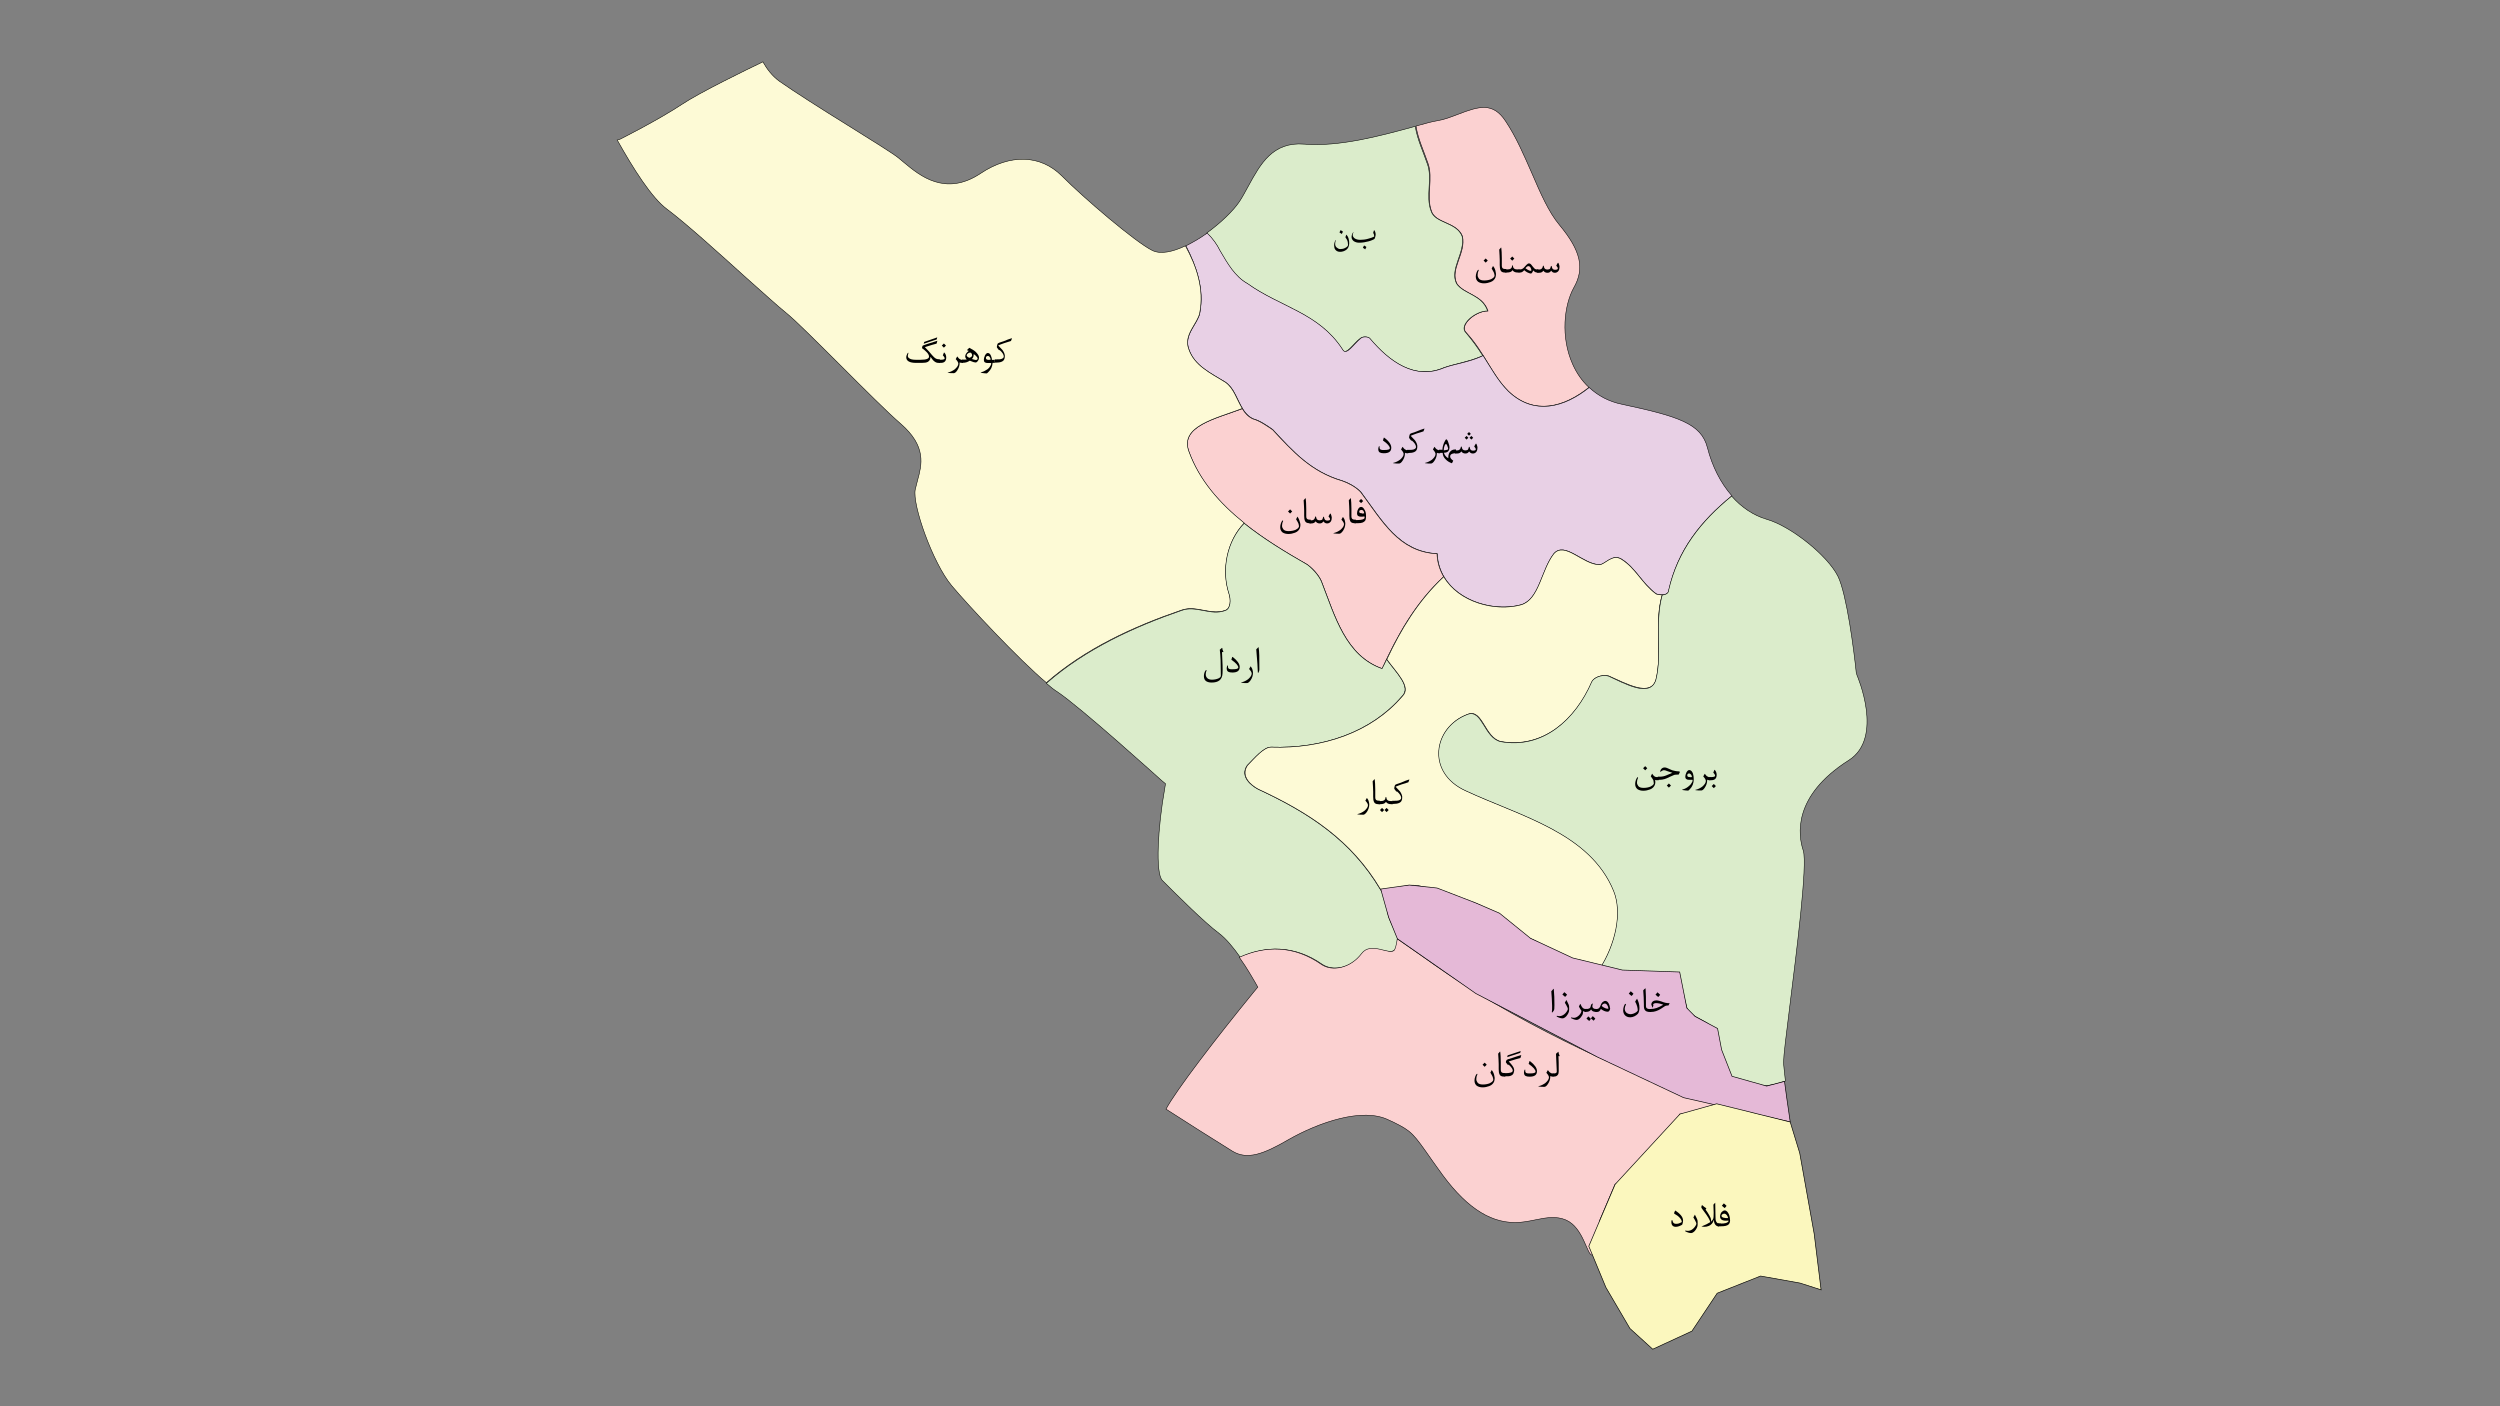 <!--?xml version="1.0" encoding="utf-8"?-->
<!-- Generator: Adobe Illustrator 27.4.1, SVG Export Plug-In . SVG Version: 6.00 Build 0)  -->
<svg version="1.1" id="Layer_1" xmlns="http://www.w3.org/2000/svg" xmlns:xlink="http://www.w3.org/1999/xlink" x="0px" y="0px" viewBox="0 0 1920 1080" style="enable-background:new 0 0 1920 1080;" xml:space="preserve" width="100%" height="100%">
<rect x="0" y="0" width="1920" height="1080" fill="#808080" stroke="none"/>
<style type="text/css">
	.st0{fill:#FBD1D1;stroke:#020202;stroke-width:0.408;stroke-miterlimit:20.416;}
	.st1{fill:#DBECCB;stroke:#020202;stroke-width:0.408;stroke-miterlimit:20.416;}
	.st2{fill:#E8D0E5;stroke:#020202;stroke-width:0.408;stroke-miterlimit:20.416;}
	.st3{fill:#FDFAD6;stroke:#020202;stroke-width:0.408;stroke-miterlimit:20.416;}
	.st4{enable-background:new    ;}
	.st5{fill:#E5B9D7;stroke:#000000;stroke-width:0.5;stroke-miterlimit:10;}
	.st6{fill:#FBF7BE;stroke:#000000;stroke-width:0.5;stroke-miterlimit:10;}
</style>
<path id="_x32_37" class="st0 area" d="M1099.3,161.9c2.9,9.8,19.6,8.4,23.9,19.6c2.9,12.7-9.8,25.1-4.3,36.3c5.7,8.4,19.6,8.4,23.9,21
	c-9.8,0-22.5,11.2-16.7,16.7c14.1,15.3,19.6,32.3,32.3,44.9c19.8,19,43.1,12.2,61.9-2.9c-5.1-4.7-9.4-10.8-12.5-17.8
	c-9.4-21-6.5-45.3,0.8-58.6c8.6-14.9,5.5-28.6-11-48.4c-8.2-9.8-14.5-24.3-21-39.4c-6.1-13.9-12.2-28.2-20.4-40.4
	c-9.6-14.5-20.2-11.4-36.5-5.1c-5.3,2-10.6,4.1-15.7,4.9c-3.9,0.6-9.8,2.2-16.5,4.1c1.6,10.2,6.1,19.4,9.2,28.6
	C1100.8,136.8,1095.3,150.7,1099.3,161.9z" title=""></path>
<path id="_x36_37" class="st1 area" d="M936.8,192.7c5.5,9.8,11.2,19.6,21,25.1c25.3,18.2,54.7,22.5,72.9,50.4c2.9,5.7,8.4-4.3,14.1-8.4
	c1.4-1.4,5.7-1.4,6.9,0c15.3,18.2,35.1,32.3,57.4,22.5c8.4-2.9,18.2-4.3,28-8.4c0.6-0.2,1-0.4,1.6-0.8c-3.7-5.9-7.8-11.6-12.9-17.6
	c-5.7-5.5,6.9-16.7,16.7-16.7c-4.3-12.7-18.2-12.7-23.9-21c-5.5-11.2,6.9-23.9,4.3-36.3c-4.3-11.2-21-9.8-23.9-19.6
	c-4.3-11.2,1.4-25.3-2.9-36.3c-3.1-9.2-7.6-18.4-9.2-28.6c-1.2,0.4-2.2,0.6-3.5,1c-23.3,6.3-54.9,14.9-81.7,12.7
	c-24.3-2-33.7,15.3-42.9,32.1c-2.4,4.3-4.5,8.4-6.9,12c-4.9,7.3-14.5,16.5-25.3,24.3C931.1,183.1,934.6,188,936.8,192.7z" title=""></path>
<path id="_x33_58" class="st2 area" d="M921.5,240.3c-1.4,8.4-12.7,16.7-8.4,28c4.3,12.7,16.7,18.2,28.2,25.3c9.8,6.9,9.8,22.5,21,28
	c5.5,1.4,11.2,5.5,15.3,8.4c15.3,16.7,29.4,32.3,53.3,39.2c4.3,1.4,9.8,4.3,14.1,8.4c16.7,22.5,29.4,46.1,58.8,47.6
	c1.4,32.3,39.2,46.1,64.5,39.2c14.1-4.3,15.3-26.5,25.1-39.2c8.4-9.8,22.5,8.4,35.1,8.4c4.3,0,9.8-8.4,16.7-4.3
	c11.2,6.9,15.3,18.2,26.7,26.7c2.9,1.4,9.8,1.4,9.8-2.9c6.7-30.6,24.7-53.1,48.4-72.3c-8.6-9.8-15.1-22.5-18.8-37
	c-4.7-18.6-22.7-24.1-65.5-33.3c-10-2-18.4-6.5-25.3-12.9c-19,15.3-42.3,21.8-62.1,2.9c-8-8-13.1-17.6-19.4-27.4
	c-0.6,0.2-1.2,0.6-1.6,0.8c-9.8,4.3-19.6,5.5-28,8.4c-22.5,9.8-42.1-4.3-57.4-22.5c-1.4-1.4-5.7-1.4-6.9,0
	c-5.5,4.3-11.2,14.1-14.1,8.4c-18.2-28-47.6-32.3-72.9-50.4c-9.8-5.5-15.3-15.5-21-25.1c-2.4-4.9-5.7-9.6-10-13.7
	c-5.3,3.9-11,7.1-16.3,9.8C918.9,204.6,925,221.9,921.5,240.3z" title=""></path>
<path id="_x33_62" class="st0 area" d="M913.1,346.9c14.1,39.2,51.9,64.5,91.1,86.8c5.7,4.3,9.8,9.8,11.2,14.1
	c9.8,25.3,18.2,55.9,46.1,65.7c11.6-25.5,25.3-50.2,47.2-70.6c-2.9-5.1-4.9-11-5.1-17.6c-29.4-1.4-42.1-25.3-58.8-47.6
	c-4.3-4.3-9.8-6.9-14.1-8.4c-23.7-6.9-37.8-22.5-53.3-39.2c-4.3-2.9-9.8-6.9-15.3-8.4c-3.7-1.8-6.1-4.5-8-7.8
	C933.8,321.6,905.8,327.3,913.1,346.9z" title=""></path>
<path id="_x33_61" class="st3 area" d="M941.1,468.7c4.3-1.4,4.3-8.4,2.9-12.7c-6.1-18.8-1.4-40.6,11.6-54.3
	c-19-15.3-34.5-32.9-42.5-54.9c-7.3-19.6,20.8-25.3,41-33.1c-4.3-6.7-6.3-15.5-13.1-20.2c-11.2-6.9-23.7-12.7-28-25.3
	c-4.3-11.2,6.9-19.6,8.4-28c3.5-18.4-2.4-35.7-11-51.4c-9.8,4.7-19.2,6.7-25.5,3.5c-13.1-6.5-52.5-40.2-69.4-57.2
	c-16.3-16.3-39.6-17.1-62.3-2c-27.2,18.2-47,1.6-58.8-8.2c-1.6-1.4-3.3-2.7-4.7-3.9c-5.3-4.1-21.6-14.1-38.8-24.9
	c-19.4-12-41.2-25.9-52.3-33.7c-5.3-3.9-9.4-9-12.7-14.9c-12.7,6.1-48.2,23.3-62.3,32.7c-17.8,11.8-46.5,26.3-47.8,26.9
	c-0.6,0.2-1.2,0.2-1.8,0.4c12.2,21.8,26.5,44.5,38.2,53.1c14.5,10.8,40.2,34.1,60.6,52.5c13.5,12,25.1,22.5,30.6,26.9
	c7.6,6.1,24.5,23.1,42.5,41c17.6,17.6,35.9,35.9,45.9,44.5c20,17.4,16.1,31.6,12.9,43.3c-0.6,2.2-1.2,4.7-1.8,7.1
	c-2.4,11.8,13.5,56.6,28,73.9c12.5,14.9,51.4,56.6,72.7,74.5c30-26.3,67.4-43.3,103.7-55.7C918.7,464.5,929.9,472.8,941.1,468.7z" title=""></path>
<path id="_x33_53" class="st1 area" d="M1060.1,683.1c-22.5-37.8-54.7-58.8-93.9-77c-5.5-2.9-14.1-9.8-8.4-18.2
	c5.7-5.5,12.7-14.1,18.2-14.1c39.2,1.4,77-11.2,100.9-39.2c7.1-7.1-4.7-18.2-12-28.2c-1.2,2.4-2.2,4.9-3.5,7.1
	c-28-9.8-36.3-40.6-46.1-65.7c-1.4-4.3-5.7-9.8-11.2-14.1c-17.1-9.8-33.9-20-48.6-31.8c-13.1,13.5-17.8,35.5-11.6,54.3
	c1.4,4.3,1.4,11.2-2.9,12.7c-11.2,4.3-22.5-4.3-33.7,0c-36.3,12.5-73.7,29.6-103.7,55.9c3.3,2.9,6.1,5.1,8.4,6.5
	c17.8,11.8,77.6,65.9,80.2,68.2l2.9,2.4l-0.6,3.7c-5.3,29.6-7.3,65.1-1.8,70.6c11.2,11.2,32.1,32.1,43.5,40.6
	c5.5,4.1,11.4,11.4,16.3,18.4c19.8-9,41.9-9.4,63.1,5.5c8.4,5.5,22.5,2.9,30.8-8.4c5.7-6.9,21,1.4,25.1-2.9
	c8.4-9.8-9.8-22.5-5.5-36.3c0.4-1,0.8-2,1.2-2.9C1064.2,688,1062,685.8,1060.1,683.1z" title=""></path>
<path id="_x33_59" class="st3 area" d="M1276.5,456.9c-1.8,0-3.7-0.2-4.7-0.8c-11.2-8.4-15.3-19.6-26.7-26.7c-6.9-4.3-12.7,4.3-16.7,4.3
	c-12.7,0-26.5-18.2-35.1-8.4c-9.8,12.7-11.2,35.1-25.1,39.2c-20,5.5-48-2-59.4-21.6c-19.8,18.6-32.9,40.4-43.7,63.5
	c7.1,10,19.2,21.2,12,28.2c-23.9,28-61.7,40.6-100.9,39.2c-5.7,0-12.7,8.4-18.2,14.1c-5.5,8.4,2.9,15.3,8.4,18.2
	c39.2,18.2,71.5,39.2,93.9,77c1.8,2.9,4.1,5.1,6.7,6.9c6.7-12.7,23.3-12.2,32.5-5.7c15.3,9.8,30.8,4.3,42.1,14.1
	c8.4,4.3,9.8,14.1,18.2,16.7c6.9,2.9,16.7,5.5,21,8.4c15.7,11.6,31.6,17.1,48.2,20.2c11.6-18,17.6-42.5,10.6-59.4
	c-18.2-44.9-71.5-57.4-113.5-77c-30.8-14.1-25.1-49,1.4-58.8c11.2-4.3,12.7,18.2,25.3,21c32.3,5.5,57.4-16.7,70-46.1
	c1.4-2.9,6.9-5.5,12.7-4.3c12.7,5.5,32.3,16.7,36.3,2.9C1276.8,501.6,1270.2,478.8,1276.5,456.9z" title=""></path>
<path id="_x33_55" class="st1 area" d="M1426.2,518.6l-0.6-2c-1.6-15.9-7.3-60.6-14.1-74.1c-8-15.9-36.1-38.4-54.7-43.7
	c-10-2.9-19.4-9.2-26.9-17.8c-23.7,19.4-41.4,41.6-48.4,72.3c0,2.4-2.4,3.5-4.9,3.7c-6.1,21.8,0.2,44.7-4.9,65.1
	c-4.3,14.1-23.7,2.9-36.5-2.9c-5.5-1.4-11.2,1.4-12.7,4.3c-12.7,29.4-37.8,51.9-70,46.1c-12.7-2.9-14.1-25.1-25.3-21
	c-26.5,9.8-32.3,44.9-1.4,58.8c42.1,19.6,95.3,32.3,113.5,77c6.9,17.1,1,41.4-10.6,59.4c17.4,3.3,35.3,3.5,54.1,4.9
	c8.4,1.4,9.8,15.3,12.7,25.1c2.9,8.4,18.2,9.8,21,18.2c4.3,16.7,2.9,30.8,19.6,39.2c12.2,5.1,23.7,2.9,35.1-1
	c-0.8-7.6-1.4-12.2-1.4-14.5c0-4.9,1.8-19.2,4.9-44.1c4.7-37.8,13.7-108,10.2-118.4c-3.9-11.6-8.4-41.9,35.1-69.4
	C1447,566.5,1426.4,519.2,1426.2,518.6z" title=""></path>
<path id="_x33_64" class="st0 area" d="M1322.8,848.8c0.5-2.7-3.6-5.7-3.8-5.8c-5.6-3.9-11.7-0.2-19.6,0c-8.4,0.2-11.7-3.7-26.6-11.4
	c-10.5-5.4-11.8-5-29.6-12.7c-21.5-9.3-58.5-26.7-95.5-48.4c-17.5-10.3-30.2-18.7-35.4-22.2c-7.7-5.2-14.1-9.7-18.8-13.1
	c-4.5-3.1-9-6.3-13.5-9.4c-6.2-4.3-6.9-4.8-6.9-4.8l0,0c0,0-0.7,6-2.1,8.4c-2.9,5.1-17.9-6.9-25.3,2.9c-8.4,11.2-22.5,14.1-30.8,8.4
	c-21.2-14.9-43.3-14.5-63.1-5.5c6.3,8.8,11,17.4,12,19l2.2,3.9l-2.9,3.5c-29.2,35.7-60.2,76.2-67.6,90.2c11,7.1,39.6,25.3,51,32.3
	c11.4,6.9,23.7,2.4,43.3-9c23.1-13.1,56.8-24.9,76.8-14.9l3.5,1.6c14.3,7.1,15.1,8.4,30.2,30l4.1,5.7c19.6,28.2,38.6,41.4,59.2,41.4
	c5.3,0,10.4-1,15.3-2c8.8-1.9,16.6-3,23.6,0c13.8,5.8,16.4,27.8,20.3,26.9c2.4-0.5,2.1-8.7,4.1-8.8c1.8-0.1,4.1,6.7,4.1,6.7l0,0
	c0,0-3.4-3.3-4.1-6.7c-0.3-1.3-0.3-3.3,1-6c0.2-4,0.5-7.9,0.7-11.9c3.9-9.2,7.8-18.4,11.7-27.5c7.6-4.4,17.7-11.2,27.6-21.6
	c11.4-11.9,18.2-23.9,22.2-32.4C1316.4,855,1322.3,851.7,1322.8,848.8z" title=""></path>
<g id="G_12" class="area" title="">
	<path id="PATH_13" d="M721.8,278.7h-1.2c-1,0-2.2-0.4-3.3-1.4c-0.8-0.6-1.6-1.8-2.7-3.3c0,1.8-0.6,3.1-2,3.9
		c-1,0.6-2.7,0.8-4.7,0.8h-4.3c-4.9,0-7.6-1.4-7.6-4.3c0-1,0.4-2,1-3.1c0.2-0.2,0.4-0.4,0.4-0.4c0.2,0,0.2,0,0.2,0.2s0,0.2,0,0.4
		c-0.2,0.8-0.4,1.2-0.4,1.8c0,0.8,0.4,1.4,1,1.8c1,0.8,2.7,1.2,4.9,1.2h4.1c4.1,0,6.3-0.8,6.3-2.4c0-1.2-0.8-2.7-2.7-4.3
		c-0.8-0.8-1.6-1.4-2.7-2.2c0-0.8,0.2-1.4,0.6-2c0.2-0.2,3.9-1.4,11.2-3.7c0,0.2-0.2,1-0.6,2.2c-1.8,0.4-4.9,1.4-9,2.7
		c2.2,2.2,4.1,4.3,5.5,6.1c1,1,1.6,1.8,2.2,2.2c0.8,0.6,1.8,1,2.9,1h0.8L721.8,278.7L721.8,278.7L721.8,278.7z M719.8,259.1
		l-0.4,1.6l-10,3.3l0.4-1.4L719.8,259.1z" class="area" title=""></path>
	<path id="PATH_14" d="M726.7,274.6c0,2.7-1.4,4.1-4.1,4.1H721v-2.4h1.4c2,0,3.1-0.4,3.1-1s-0.4-1.4-1.4-2.4l0.8-2
		c0-0.2,0.2-0.2,0.2-0.2s0.2,0.2,0.4,0.4C726.3,271.9,726.7,273.4,726.7,274.6z M726.5,265.4l-1.6,1.6l-1.6-1.6l1.6-1.6L726.5,265.4
		z" class="area" title=""></path>
	<path id="PATH_15" d="M739.4,278.7h-0.8c-0.8,0-1.2-0.2-1.6-0.4c0,0.2,0,0.4,0,0.6c0,1.8-0.6,3.7-1.8,5.5c-1,1.6-2,2.2-2.7,2.2
		c-1.6,0-2.9,0-4.1-0.2c-0.4,0-0.6-0.2-0.6-0.2s0.2-0.2,0.6-0.2c1.6-0.4,3.3-1.2,4.9-2.4c1.6-1.4,2.7-2.9,2.7-4.3c0-0.8-0.6-2-2-3.5
		l1-1.8c0-0.2,0.2-0.2,0.2-0.2l0.2,0.2c0.6,0.8,1,1.4,1.4,1.6c0.6,0.4,1.4,0.8,2.2,0.8h0.6v2.2L739.4,278.7L739.4,278.7z" class="area" title=""></path>
	<path id="PATH_16" d="M751.9,274.6c0,0.8-0.2,1.6-0.8,2.4c-0.6,1-1.2,1.4-2,1.4c-0.6,0-2-0.4-4.3-1.4c-1.8,1.2-3.5,1.6-4.9,1.6h-1
		v-2.4h1.2c0.8,0,1.6,0,2.4-0.2c-0.8-0.6-1.2-1.4-1.2-2.4c0-1.2,0.8-2.7,2.7-4.1l-1.4-0.6c0.4-0.4,1-1,1.8-1.8
		c1.8,1,3.5,1.8,4.9,3.1C750.8,271.7,751.9,273.2,751.9,274.6z M746.6,273c0-0.6-0.2-1-0.4-1.4c-0.2-0.6-0.6-0.8-1.2-0.8
		s-1,0.2-1.6,0.6s-1,1-1,1.4c0,0.8,0.8,1.6,2.2,2c0.4-0.2,0.8-0.4,1.2-0.6C746.3,273.8,746.6,273.4,746.6,273z M750.8,275.4
		c0-0.6-0.4-1.2-1.2-2c-0.6-0.6-1.2-1.2-1.8-1.4c0,1.6-0.4,2.9-1.4,3.7c1.6,0.6,2.9,0.8,3.3,0.8C750.4,276.2,750.8,276,750.8,275.4z
		" class="area" title=""></path>
	<path id="PATH_17" d="M764.5,278.7h-2.2c-0.2,2.9-1.2,5.1-3.3,7.1c-0.6,0.6-1,1-1.2,1c-1,0-2.4-0.2-3.9-0.4c-0.4,0-0.8-0.2-0.8-0.2
		s0.2-0.2,0.8-0.4c1.6-0.4,3.3-1.4,4.7-2.4c0.6-0.6,1.2-1,1.6-1.8c0.6-0.8,1-1.6,1-2.2v-0.6h-2.7c-2,0-2.9-0.8-2.9-2.4
		c0-1,0.2-2,0.8-3.3c0.6-1.2,1.4-2,2.2-2c1,0,1.8,0.6,2.4,2c0.4,1,0.8,2,0.8,3.3h2.2v2.4h0.5V278.7z M760.8,276.2
		c0-0.6-0.2-1.2-0.6-1.8c-0.4-0.8-1-1-1.6-1c-0.4,0-0.8,0.2-1,0.4c-0.4,0.4-0.4,0.6-0.4,1.2c0,1,0.8,1.4,2.4,1.4
		C759.8,276.4,760.2,276.2,760.8,276.2z" class="area" title=""></path>
	<path id="PATH_18" d="M777.2,259.7c0,0.4-0.4,1.2-0.8,2.2l-5.1,1.6c-2.2,0.8-3.9,1.4-4.7,1.8c1.6,1.6,2.7,2.9,3.3,3.5
		c1,1.4,1.6,2.7,1.8,4.1c0,1,0,2-0.4,2.9c-0.6,1.8-2.9,2.7-6.3,2.7h-1V276h1.2c1.6,0,2.9,0,3.5-0.2c1.4-0.4,2.2-1,2.2-2
		c0-1.4-1-3.1-3.3-5.1l-0.2,0.4c-0.2-0.2-0.6-0.6-1-1.2c-0.6-0.6-0.8-1.2-0.8-1.2c0-0.4,0-0.8,0.2-1.6c0.2-0.8,0.4-1.2,0.6-1.4
		c0.2-0.2,1.6-0.8,4.3-1.6C772.9,261.1,775.3,260.3,777.2,259.7z" class="area" title=""></path>
</g>
<g id="G_20" class="area" title="">
	<path id="PATH_21" d="M1148.7,209.1c0.2,0.6,0.2,1.2,0.2,1.8c0,0.8-0.2,1.4-0.4,2.2c-0.6,1.4-1.6,2.7-3.7,3.5c-1.6,0.6-3.3,1-5.1,1
		s-3.3-0.4-4.5-1.2c-1.2-1-1.8-2.2-1.8-4.1c0-1,0.2-1.8,0.6-3.1c0.4-0.8,0.6-1.4,1-1.8c0.2-0.2,0.4-0.2,0.4-0.2c0.2,0,0.2,0,0.2,0.2
		c0,0,0,0.2,0,0.4c-0.6,1.2-0.8,2.4-0.8,3.5s0.4,1.8,1,2.7c0.8,1,2.2,1.4,4.1,1.4c2,0,3.9-0.4,5.3-1c1.2-0.6,2-1.2,2.4-2
		c0.2-0.2,0.2-0.6,0.2-0.8c0-0.6-0.2-1.2-0.4-2c-0.2-0.6-0.8-1.6-1.8-3.3l0.8-1.6c0.2-0.2,0.2-0.4,0.2-0.4s0.2,0,0.2,0.2
		C1147.9,205.8,1148.5,207.4,1148.7,209.1z M1142.6,200.1l-1.6,1.6l-1.6-1.6l1.6-1.6L1142.6,200.1z" class="area" title=""></path>
	<path id="PATH_22" d="M1156.9,209.3h-1.4c-1.4,0-2.7-0.6-3.1-1.8c-0.4-0.8-0.6-2.2-0.6-3.9v-3.9c0-1.8-0.2-4.5-0.4-8l1.2-1.4
		c0.2-0.2,0.4-0.2,0.4,0c0.2,1.8,0.4,4.5,0.4,8v5.9c0,1.6,0.8,2.4,2.4,2.4h1L1156.9,209.3L1156.9,209.3z" class="area" title=""></path>
	<path id="PATH_23" d="M1167.1,209.3h-1.6c-1.8,0-3.1-0.6-3.9-1.8c-0.6,1.2-2,1.8-4.3,1.8h-1.2v-2.4h1.8c2,0,3.1-0.8,3.3-2.2
		c0-0.6,0.2-1,0.4-1s0.4,0.4,0.4,1c0.2,1.4,1.2,2.2,3.1,2.2h1.8v2.4H1167.1z M1163,198.6l-1.6,1.6l-1.6-1.6l1.6-1.6L1163,198.6z" class="area" title=""></path>
	<path id="PATH_24" d="M1181.6,209.3h-1.2c-1,0-2-0.6-2.9-1.6c-0.6,1.6-1.2,2.4-1.8,2.4s-1.6-0.4-2.9-1c-1-0.6-1.8-1.2-2.2-1.6
		c-1,1.2-2,1.8-3.1,1.8h-1.2v-2.4h1.2c1,0,1.8-0.4,2.7-1.2c0.6-0.6,1.2-1.4,2-2.2s1.4-1.2,2-1.2c0.8,0,1.4,0.4,2,1.2
		c0.4,0.4,0.8,1.2,1.8,2.2c0.6,0.8,1.4,1.2,2.2,1.2h1.2v2.4H1181.6z M1176.1,207.6c0-0.6-0.2-1.2-0.6-2s-1-1.2-1.8-1.2
		c-0.6,0-1.4,0.6-2.2,1.6c0.2,0.2,0.8,0.6,1.8,1.2c1,0.6,1.8,0.8,2.4,0.8C1176.1,207.8,1176.1,207.8,1176.1,207.6z" class="area" title=""></path>
	<path id="PATH_25" d="M1197.7,205c0,1.2-0.2,2.2-0.8,3.1c-0.6,0.8-1.6,1.4-2.7,1.4c-1.4,0-2.2-0.6-2.9-1.6
		c-0.8,1.2-1.6,1.6-2.9,1.6c-1.4,0-2.4-0.6-3.1-1.6c-0.8,1.2-1.8,1.6-3.3,1.6h-1.4V207h1.6c1.4,0,2.4-0.8,2.7-2.4
		c0-0.4,0.2-0.6,0.4-0.6c0.2,0,0.2,0.2,0.4,0.6c0.2,1.6,1,2.4,2.7,2.4c0.8,0,1.6-0.2,2-0.6c0.2-0.4,0.4-0.8,0.6-1.6
		c0-0.4,0.2-0.6,0.4-0.6c0.2,0,0.2,0.2,0.4,0.6c0.2,1.6,1,2.4,2.4,2.4c1.6,0,2.2-0.4,2.2-1s-0.4-1.4-1.2-2.2l1-1.8
		c0.2-0.2,0.2-0.4,0.4-0.4c0.2,0,0.2,0.2,0.4,0.4C1197.3,202.9,1197.7,204,1197.7,205z" class="area" title=""></path>
</g>
<g id="G_26" class="area" title="">
	<path id="PATH_27" d="M1068.5,343.8c0,2.9-1.8,4.3-5.7,4.3c-1.4,0-2.4-0.2-3.1-0.6c-0.8-0.4-1.2-1.4-1.2-2.7c0-0.6,0.2-1.2,0.4-1.8
		c0.2-0.2,0.2-0.4,0.4-0.4c0.2,0,0.2,0.2,0.2,0.6c0,0.2,0,0.4,0,0.6c0,0.8,0.4,1.4,1.2,1.6c0.4,0.2,1.2,0.2,2.2,0.2
		c3.1,0,4.5-0.4,4.5-1.4c0-1.4-1.8-3.5-5.3-5.9l0.6-2c0-0.2,0.2-0.2,0.2-0.2s0.2,0,0.4,0.2C1066.9,338.9,1068.5,341.6,1068.5,343.8z
		" class="area" title=""></path>
	<path id="PATH_28" d="M1081.4,348.1h-0.8c-0.8,0-1.2-0.2-1.6-0.4c0,0.2,0,0.4,0,0.6c0,1.8-0.6,3.7-1.8,5.5c-1,1.6-2,2.2-2.7,2.2
		c-1.6,0-2.9,0-4.1-0.2c-0.4,0-0.6-0.2-0.6-0.2s0.2-0.2,0.6-0.2c1.6-0.4,3.3-1.2,4.9-2.4c1.6-1.4,2.7-2.9,2.7-4.3c0-0.8-0.6-2-2-3.5
		l1-1.8c0-0.2,0.2-0.2,0.2-0.2l0.2,0.2c0.6,0.8,1,1.4,1.4,1.6c0.6,0.4,1.4,0.8,2.2,0.8h0.6v2.2L1081.4,348.1L1081.4,348.1z" class="area" title=""></path>
	<path id="PATH_29" d="M1094,329.1c0,0.4-0.4,1.2-0.8,2.2l-5.1,1.6c-2.2,0.8-3.9,1.4-4.7,1.8c1.6,1.6,2.7,2.9,3.3,3.5
		c1,1.4,1.6,2.7,1.8,4.1c0,1,0,2-0.4,2.9c-0.6,1.8-2.9,2.7-6.3,2.7h-1.2v-2.4h1.2c1.6,0,2.9,0,3.5-0.2c1.4-0.4,2.2-1,2.2-2
		c0-1.4-1-3.1-3.3-5.1l-0.2,0.4c-0.2-0.2-0.6-0.6-1-1.2c-0.6-0.6-0.8-1.2-0.8-1.2c0-0.4,0-0.8,0.2-1.6c0.2-0.8,0.4-1.2,0.6-1.4
		s1.6-0.8,4.3-1.6C1089.7,330.5,1092.2,329.7,1094,329.1z" class="area" title=""></path>
	<path id="PATH_30" d="M1105.9,348.1h-0.8c-0.8,0-1.2-0.2-1.6-0.4c0,0.2,0,0.4,0,0.6c0,1.8-0.6,3.7-1.8,5.5c-1,1.6-2,2.2-2.7,2.2
		c-1.6,0-2.9,0-4.1-0.2c-0.4,0-0.6-0.2-0.6-0.2s0.2-0.2,0.6-0.2c1.6-0.4,3.3-1.2,4.9-2.4c1.6-1.4,2.7-2.9,2.7-4.3c0-0.8-0.6-2-2-3.5
		l1-1.8c0-0.2,0.2-0.2,0.2-0.2l0.2,0.2c0.6,0.8,1,1.4,1.4,1.6c0.6,0.4,1.4,0.8,2.2,0.8h0.6v2.2L1105.9,348.1L1105.9,348.1z" class="area" title=""></path>
	<path id="PATH_31" d="M1118.5,348.1h-1c-0.8,0-1.6,0.2-2.2,0.4c-1,0.4-1.6,1-1.6,2c0,1.2,0.8,2.2,2.4,3.3l-1,2
		c-1.8-0.6-3.5-1.6-4.7-2.9c-1.6-1.4-2.4-3.3-2.4-5.1h-2.9v-2.4h2.7c0-1.6,0.4-3.3,1.2-5.3c0.8-1.8,1.4-2.7,1.8-2.7s1,0.8,1.6,2.7
		c0.6,1.6,0.8,2.7,0.8,3.3c0,2.9-1.4,4.3-4.3,4.3c0.2,0.8,0.6,1.6,1.2,2.4s1.4,1.4,2.2,1.8c0-0.2,0-0.6,0-0.8c0-1.4,0.4-2.7,1-3.7
		c1-1.4,2.2-2.2,4.1-2.2h0.8v2.9L1118.5,348.1L1118.5,348.1z M1112.2,344.8c0-0.4-0.2-1.2-0.6-2.2c-0.4-1.2-0.8-1.6-1.2-1.6
		c-0.2,0-0.6,0.4-1,1.4s-0.6,2.2-0.6,3.5C1111.2,345.6,1112.2,345.4,1112.2,344.8z" class="area" title=""></path>
	<path id="PATH_32" d="M1134.7,343.8c0,1.2-0.2,2.2-0.8,3.1s-1.6,1.4-2.7,1.4c-1.4,0-2.2-0.6-2.9-1.6c-0.8,1.2-1.6,1.6-2.9,1.6
		c-1.4,0-2.4-0.6-3.1-1.6c-0.8,1.2-1.8,1.6-3.3,1.6h-1.4v-2.4h1.6c1.4,0,2.4-0.8,2.7-2.4c0-0.4,0.2-0.6,0.4-0.6
		c0.2,0,0.2,0.2,0.4,0.6c0.2,1.6,1,2.4,2.7,2.4c0.8,0,1.6-0.2,2-0.6c0.2-0.4,0.4-0.8,0.6-1.6c0-0.4,0.2-0.6,0.4-0.6
		c0.2,0,0.2,0.2,0.4,0.6c0.2,1.6,1,2.4,2.4,2.4c1.6,0,2.2-0.4,2.2-1s-0.4-1.4-1.2-2.2l1-1.8c0.2-0.2,0.2-0.4,0.4-0.4
		c0.2,0,0.2,0.2,0.4,0.4C1134.2,341.8,1134.7,342.8,1134.7,343.8z M1127.7,336.2l-1.4,1.4l-1.4-1.4l1.4-1.4L1127.7,336.2z
		 M1129.6,333.2l-1.4,1.4l-1.4-1.4l1.4-1.4L1129.6,333.2z M1131.4,336.2l-1.4,1.4l-1.4-1.4l1.4-1.4L1131.4,336.2z" class="area" title=""></path>
</g>
<g id="G_33" class="area" title="">
	<path id="PATH_34" d="M998.5,401.6c0.2,0.6,0.2,1.2,0.2,1.8c0,0.8-0.2,1.4-0.4,2.2c-0.6,1.4-1.6,2.7-3.7,3.5c-1.6,0.6-3.3,1-5.1,1
		s-3.3-0.4-4.5-1.2c-1.2-1-1.8-2.2-1.8-4.1c0-1,0.2-1.8,0.6-3.1c0.4-0.8,0.6-1.4,1-1.8c0.2-0.2,0.4-0.2,0.4-0.2c0.2,0,0.2,0,0.2,0.2
		c0,0,0,0.2,0,0.4c-0.6,1.2-0.8,2.4-0.8,3.5s0.4,1.8,1,2.7c0.8,1,2.2,1.4,4.1,1.4c2,0,3.9-0.4,5.3-1c1.2-0.6,2-1.2,2.4-2
		c0.2-0.2,0.2-0.6,0.2-0.8c0-0.6-0.2-1.2-0.4-2c-0.2-0.6-0.8-1.6-1.8-3.3l0.8-1.6c0.2-0.2,0.2-0.4,0.2-0.4s0.2,0,0.2,0.2
		C997.5,398.3,998.1,399.9,998.5,401.6z M992.4,392.8l-1.6,1.6l-1.6-1.6l1.6-1.6L992.4,392.8z" class="area" title=""></path>
	<path id="PATH_35" d="M1006.7,401.8h-1.4c-1.4,0-2.7-0.6-3.1-1.8c-0.4-0.8-0.6-2.2-0.6-3.9v-3.9c0-1.8-0.2-4.5-0.4-8l1.2-1.4
		c0.2-0.2,0.4-0.2,0.4,0c0.2,1.8,0.4,4.5,0.4,8v5.9c0,1.6,0.8,2.4,2.4,2.4h1L1006.7,401.8L1006.7,401.8z" class="area" title=""></path>
	<path id="PATH_36" d="M1022.8,397.5c0,1.2-0.2,2.2-0.8,3.1c-0.6,0.8-1.6,1.4-2.7,1.4c-1.4,0-2.2-0.6-2.9-1.6
		c-0.8,1.2-1.6,1.6-2.9,1.6c-1.4,0-2.4-0.6-3.1-1.6c-0.8,1.2-1.8,1.6-3.3,1.6h-1.4v-2.4h1.6c1.4,0,2.4-0.8,2.7-2.4
		c0-0.4,0.2-0.6,0.4-0.6s0.2,0.2,0.4,0.6c0.2,1.6,1,2.4,2.7,2.4c0.8,0,1.6-0.2,2-0.6c0.2-0.4,0.4-0.8,0.6-1.6c0-0.4,0.2-0.6,0.4-0.6
		s0.2,0.2,0.4,0.6c0.2,1.6,1,2.4,2.4,2.4c1.6,0,2.2-0.4,2.2-1s-0.4-1.4-1.2-2.2l1-1.8c0.2-0.2,0.2-0.4,0.4-0.4s0.2,0.2,0.4,0.4
		C1022.4,395.7,1022.8,396.7,1022.8,397.5z" class="area" title=""></path>
	<path id="PATH_37" d="M1033.2,402c0,2-0.6,3.9-1.8,5.7c-1,1.4-2,2.2-2.7,2.2c-1.6,0-2.9,0-4.1-0.2c-0.4,0-0.6-0.2-0.6-0.2
		s0.2-0.2,0.6-0.2c1.6-0.4,3.3-1.2,4.9-2.4c1.6-1.4,2.7-2.9,2.7-4.3c0-0.8-0.6-2-2-3.5l1-1.8c0-0.2,0.2-0.2,0.2-0.2l0.2,0.2
		c0.4,0.6,1,1.4,1.2,2.4C1033,400.6,1033.2,401.4,1033.2,402z" class="area" title=""></path>
	<path id="PATH_38" d="M1041.4,401.8h-1.4c-1.4,0-2.7-0.6-3.1-1.8c-0.4-0.8-0.6-2.2-0.6-3.9v-3.9c0-1.8-0.2-4.5-0.4-8l1.2-1.4
		c0.2-0.2,0.4-0.2,0.4,0c0.2,1.8,0.4,4.5,0.4,8v5.9c0,1.6,0.8,2.4,2.4,2.4h1L1041.4,401.8L1041.4,401.8z" class="area" title=""></path>
	<path id="PATH_39" d="M1049.1,396.1v0.8c0,1.4-0.2,2.2-0.6,2.9c-1,1.4-2.7,2-5.3,2h-2.9v-2.4h2c3.5,0,5.3-0.6,5.7-1.6
		c0-0.2,0-0.2,0-0.4c0-0.4,0-0.6-0.2-0.8c-0.8,0.2-1.8,0.2-2.7,0.2c-1.8,0-2.9-0.8-2.9-2.4c0-1,0.2-2.2,0.8-3.3
		c0.6-1.2,1.4-1.8,2.4-1.8c0.8,0,1.6,0.6,2.2,1.6C1048.7,392.4,1049.1,394,1049.1,396.1z M1046.9,384.8l-1.6,1.6l-1.6-1.6l1.6-1.6
		L1046.9,384.8z M1047.7,394.2c0-0.6-0.2-1.2-0.6-1.8c-0.4-0.6-1-0.8-1.6-0.8c-0.4,0-0.8,0.2-1.2,0.4c-0.4,0.2-0.4,0.6-0.4,1
		c0,0.8,0.6,1.2,2,1.2C1046.3,394.6,1046.9,394.4,1047.7,394.2z" class="area" title=""></path>
</g>
<g id="G_40" class="area" title="">
	<path id="PATH_41" d="M939.5,500.4c0,0.2,0.2,0.4,0,0.4c0,0-0.2,0-0.4,0h-0.6c0.4,7.8,0.6,13.3,0.4,16.3c-0.2,4.9-3.1,7.1-8.4,7.1
		c-1.8,0-3.1-0.4-4.1-1c-1.2-0.8-1.8-2-1.8-3.9c0-1.6,0.4-3.3,1.4-4.5c0.2-0.2,0.2-0.2,0.4-0.2s0.2,0,0.2,0.2v0.2
		c-0.4,1-0.6,2-0.6,2.9c0,1.2,0.4,2.2,1.4,3.1c0.8,0.6,1.8,1,3.3,1c2,0,3.7-0.4,5.1-1c1.2-0.6,1.8-1.2,1.8-2c0-8.8-0.2-15.5-0.8-20
		l1.4-1.2c0.2-0.2,0.2-0.2,0.4-0.2c0,0,0.2,0.2,0.2,0.4C938.7,498.6,939.1,499.4,939.5,500.4z" class="area" title=""></path>
	<path id="PATH_42" d="M952.1,512.2c0,2.9-1.8,4.3-5.7,4.3c-1.4,0-2.4-0.2-3.1-0.6c-0.8-0.4-1.2-1.4-1.2-2.7c0-0.6,0.2-1.2,0.4-1.8
		c0.2-0.2,0.2-0.4,0.4-0.4s0.2,0.2,0.2,0.6c0,0.2,0,0.4,0,0.6c0,0.8,0.4,1.4,1.2,1.6c0.4,0.2,1.2,0.2,2.2,0.2c3.1,0,4.5-0.4,4.5-1.4
		c0-1.4-1.8-3.5-5.3-5.9l0.6-2c0-0.2,0.2-0.2,0.2-0.2s0.2,0,0.4,0.2C950.3,507.3,952.1,510,952.1,512.2z" class="area" title=""></path>
	<path id="PATH_43" d="M962.3,516.7c0,2-0.6,3.9-1.8,5.7c-1,1.4-2,2.2-2.7,2.2c-1.6,0-2.9,0-4.1-0.2c-0.4,0-0.6-0.2-0.6-0.2
		s0.2-0.2,0.6-0.2c1.6-0.4,3.3-1.2,4.9-2.4c1.6-1.4,2.7-2.9,2.7-4.3c0-0.8-0.6-2-2-3.5l1-1.8c0-0.2,0.2-0.2,0.2-0.2l0.2,0.2
		c0.4,0.6,1,1.4,1.2,2.4C962.1,515.1,962.3,515.9,962.3,516.7z" class="area" title=""></path>
	<path id="PATH_44" d="M967.2,514.1c0,0.8-0.2,1.6-0.6,2.2c-0.2,0.4-0.4,0.6-0.4,0.6s-0.2-0.2-0.2-0.8c0-2.4-0.4-8.2-1.2-17.4
		l1.6-1.6c0.2-0.2,0.2-0.2,0.2-0.2s0,0.2,0,0.4C967.2,500,967.2,505.5,967.2,514.1z" class="area" title=""></path>
</g>
<g id="G_45" class="area" title="">
	<path id="PATH_46" d="M1051.6,617.8c0,2-0.6,3.9-1.8,5.7c-1,1.4-2,2.2-2.7,2.2c-1.6,0-2.9,0-4.1-0.2c-0.4,0-0.6-0.2-0.6-0.2
		s0.2-0.2,0.6-0.2c1.6-0.4,3.3-1.2,4.9-2.4c1.6-1.4,2.7-2.9,2.7-4.3c0-0.8-0.6-2-2-3.5l1-1.8c0-0.2,0.2-0.2,0.2-0.2l0.2,0.2
		c0.4,0.6,1,1.4,1.2,2.4C1051.4,616.2,1051.6,617,1051.6,617.8z" class="area" title=""></path>
	<path id="PATH_47" d="M1059.7,617.6h-1.4c-1.4,0-2.7-0.6-3.1-1.8c-0.4-0.8-0.6-2.2-0.6-3.9V608c0-1.8-0.2-4.5-0.4-8l1.2-1.4
		c0.2-0.2,0.4-0.2,0.4,0c0.2,1.8,0.4,4.5,0.4,8v5.9c0,1.6,0.8,2.4,2.4,2.4h1L1059.7,617.6L1059.7,617.6z" class="area" title=""></path>
	<path id="PATH_48" d="M1069.7,617.6h-1.4c-1.8,0-3.1-0.6-3.9-1.8c-0.6,1.2-2,1.8-4.3,1.8h-1.2v-2.4h1.8c2,0,3.1-0.8,3.3-2.2
		c0-0.6,0.2-1,0.4-1c0.2,0,0.4,0.4,0.4,1c0.2,1.4,1.2,2.2,3.1,2.2h1.8L1069.7,617.6L1069.7,617.6z M1063,622.1l-1.6,1.6l-1.6-1.6
		l1.6-1.6L1063,622.1z M1066.5,622.1l-1.6,1.6l-1.6-1.6l1.6-1.6L1066.5,622.1z" class="area" title=""></path>
	<path id="PATH_49" d="M1082.4,598.6c0,0.4-0.4,1.2-0.8,2.2l-5.1,1.6c-2.2,0.8-3.9,1.4-4.7,1.8c1.6,1.6,2.7,2.9,3.3,3.5
		c1,1.4,1.6,2.7,1.8,4.1c0,1,0,2-0.4,2.9c-0.6,1.8-2.9,2.7-6.3,2.7h-1V615h1.2c1.6,0,2.9,0,3.5-0.2c1.4-0.4,2.2-1,2.2-2
		c0-1.4-1-3.1-3.3-5.1l-0.2,0.4c-0.2-0.2-0.6-0.6-1-1.2c-0.6-0.6-0.8-1.2-0.8-1.2c0-0.4,0-0.8,0.2-1.6s0.4-1.2,0.6-1.4
		s1.6-0.8,4.3-1.6C1078.1,600,1080.6,599.2,1082.4,598.6z" class="area" title=""></path>
</g>
<g id="G_50" class="area" title="">
	<path id="PATH_51" d="M1274.1,599.2h-1c-1,0-1.6,0-2-0.2c0,0.6,0.2,1,0.2,1.6c0,1-0.2,1.6-0.4,2.2c-0.6,1.4-1.6,2.7-3.7,3.5
		c-1.6,0.6-3.3,1-5.1,1s-3.3-0.4-4.5-1.2c-1.2-1-1.8-2.2-1.8-4.1c0-1,0.2-1.8,0.6-3.1c0.4-0.8,0.6-1.4,1-1.8
		c0.2-0.2,0.4-0.2,0.4-0.2c0.2,0,0.2,0,0.2,0.2c0,0,0,0.2,0,0.4c-0.6,1.2-0.8,2.4-0.8,3.5s0.4,1.8,1,2.7c0.8,1,2.2,1.4,4.1,1.4
		c2,0,3.9-0.4,5.3-1c1.2-0.6,2-1.2,2.4-2c0.2-0.2,0.2-0.6,0-1.4c0-0.6-0.2-1.2-0.2-1.4c-0.2-0.6-1-1.6-2-3.1l0.8-1.6
		c0.2-0.2,0.2-0.4,0.2-0.4s0.2,0,0.2,0.2c1,1.6,2,2.4,3.3,2.4h1.6v2.4L1274.1,599.2L1274.1,599.2z M1265.1,590l-1.6,1.6l-1.6-1.6
		l1.6-1.6L1265.1,590z" class="area" title=""></path>
	<path id="PATH_52" d="M1290,593.3l-0.8,1.6c-1.4,0-2.7,0-3.3,0.2c-0.8,0.4-2,0.8-3.7,1.6c-1.6,0.8-2.9,1.4-3.7,1.6
		c-1.2,0.4-2.7,0.6-3.9,0.6h-1.4v-2.4h1.6c1.8,0,3.5-0.4,4.9-1l4.7-2c-0.8-0.2-2-0.6-3.7-1.2c-1.4-0.6-2.2-0.8-2.7-0.8
		c-0.8,0-1.6,0.4-2.4,1c-0.2,0.2-0.2,0.2-0.4,0.2c-0.2,0-0.2,0-0.2-0.2v-0.2c0.6-2,1.8-2.9,3.5-2.9c0.6,0,1.4,0.2,2.2,0.6
		c1.6,0.8,2.9,1.2,3.7,1.6c1.4,0.4,3.1,0.8,4.9,0.8c0.4,0,0.6,0,0.6,0.2C1290.2,592.9,1290.2,593.1,1290,593.3z M1283.3,603.3
		l-1.6,1.6l-1.6-1.6l1.6-1.6L1283.3,603.3z" class="area" title=""></path>
	<path id="PATH_53" d="M1300.8,598.4c0,3.1-1,5.7-3.1,7.8c-0.6,0.6-1,1-1.2,1c-1.2,0-2.4-0.2-3.9-0.4c-0.6,0-0.8-0.2-0.8-0.2
		s0.2-0.2,0.8-0.4c1.6-0.4,3.3-1.4,4.7-2.7c0.6-0.6,1.2-1,1.6-1.8c0.6-0.8,1-1.6,1-2.2v-0.6h-2.7c-1.8,0-2.9-0.8-2.9-2.2
		c0-1,0.2-2,0.8-3.3c0.6-1.2,1.4-2,2.2-2c1.2,0,2.2,0.8,2.9,2.7C1300.6,595.3,1300.8,596.8,1300.8,598.4z M1299.4,596.8
		c0-0.6-0.2-1.2-0.6-1.8s-1-1-1.6-1c-0.4,0-0.8,0.2-1,0.4s-0.4,0.6-0.4,1c0,1,0.6,1.4,2,1.4C1298,597,1298.6,596.8,1299.4,596.8z" class="area" title=""></path>
	<path id="PATH_54" d="M1313.5,599.2h-0.8c-0.8,0-1.2-0.2-1.6-0.4c0,0.2,0,0.4,0,0.6c0,1.8-0.6,3.7-1.8,5.5c-1,1.6-2,2.2-2.7,2.2
		c-1.6,0-2.9,0-4.1-0.2c-0.4,0-0.6-0.2-0.6-0.2s0.2-0.2,0.6-0.2c1.6-0.4,3.3-1.2,4.9-2.4c1.6-1.4,2.7-2.9,2.7-4.3c0-0.8-0.6-2-2-3.5
		l1-1.8c0-0.2,0.2-0.2,0.2-0.2l0.2,0.2c0.6,0.8,1,1.4,1.4,1.6c0.6,0.4,1.4,0.8,2.2,0.8h0.6v2.2h-0.2V599.2z" class="area" title=""></path>
	<path id="PATH_55" d="M1318.4,595.1c0,2.7-1.4,4.1-4.1,4.1h-1.6v-2.4h1.4c2,0,3.1-0.4,3.1-1s-0.4-1.4-1.4-2.4l0.8-2
		c0-0.2,0.2-0.2,0.2-0.2s0.2,0.2,0.4,0.4C1318,592.5,1318.4,593.9,1318.4,595.1z M1317.8,603.7l-1.6,1.6l-1.6-1.6l1.6-1.6
		L1317.8,603.7z" class="area" title=""></path>
</g>
<g id="G_56" class="area" title="">
	<path id="PATH_57" d="M1147.7,826.6c0.2,0.6,0.2,1.2,0.2,1.8c0,0.8-0.2,1.4-0.4,2.2c-0.6,1.4-1.6,2.7-3.7,3.5c-1.6,0.6-3.3,1-5.1,1
		s-3.3-0.4-4.5-1.2c-1.2-1-1.8-2.2-1.8-4.1c0-1,0.2-1.8,0.6-3.1c0.4-0.8,0.6-1.4,1-1.8c0.2-0.2,0.4-0.2,0.4-0.2c0.2,0,0.2,0,0.2,0.2
		c0,0,0,0.2,0,0.4c-0.6,1.2-0.8,2.4-0.8,3.5c0,1,0.4,1.8,1,2.7c0.8,1,2.2,1.4,4.1,1.4c2,0,3.9-0.4,5.3-1c1.2-0.6,2-1.2,2.4-2
		c0.2-0.2,0.2-0.6,0.2-0.8c0-0.6-0.2-1.2-0.4-2c-0.2-0.6-0.8-1.6-1.8-3.3l0.8-1.6c0.2-0.2,0.2-0.4,0.2-0.4s0.2,0,0.2,0.2
		C1146.9,823.4,1147.5,825,1147.7,826.6z M1141.8,817.7l-1.6,1.6l-1.6-1.6l1.6-1.6L1141.8,817.7z" class="area" title=""></path>
	<path id="PATH_58" d="M1156.1,826.8h-1.4c-1.4,0-2.7-0.6-3.1-1.8c-0.4-0.8-0.6-2.2-0.6-3.9v-3.9c0-1.8-0.2-4.5-0.4-8l1.2-1.4
		c0.2-0.2,0.4-0.2,0.4,0c0.2,1.8,0.4,4.5,0.4,8v5.9c0,1.6,0.8,2.4,2.4,2.4h1L1156.1,826.8L1156.1,826.8z" class="area" title=""></path>
	<path id="PATH_59" d="M1168.3,810.3c0,0.4-0.2,1-0.6,2.2c-2.4,0.6-5.5,1.6-9,2.7c2.4,2.4,3.9,4.5,4.1,5.9c0.2,1,0,2-0.4,3.1
		s-1.2,1.6-2.2,2c-0.8,0.4-2.2,0.4-4.1,0.4h-0.8v-2.4h0.6c3.9,0,5.9-0.6,5.9-2c0-1-1-2.7-3.3-4.7l-0.2,0.6c-0.2-0.2-0.6-0.6-1-1.2
		c-0.6-0.6-0.8-1-0.8-1.2c0-0.6,0.2-1.2,0.8-1.8c0.2-0.2,1.4-0.6,4.1-1.4C1164.1,811.5,1166.3,810.9,1168.3,810.3z M1167.9,807.2
		l-0.4,1.4l-10,3.3l0.4-1.4L1167.9,807.2z" class="area" title=""></path>
	<path id="PATH_60" d="M1180.4,822.6c0,2.9-1.8,4.3-5.7,4.3c-1.4,0-2.4-0.2-3.1-0.6c-0.8-0.4-1.2-1.4-1.2-2.7c0-0.6,0.2-1.2,0.4-1.8
		c0.2-0.2,0.2-0.4,0.4-0.4c0.2,0,0.2,0.2,0.2,0.6c0,0.2,0,0.4,0,0.6c0,0.8,0.4,1.4,1.2,1.6c0.4,0.2,1.2,0.2,2.2,0.2
		c3.1,0,4.5-0.4,4.5-1.4c0-1.4-1.8-3.5-5.3-5.9l0.6-2c0-0.2,0.2-0.2,0.2-0.2s0.2,0,0.4,0.2C1178.6,817.7,1180.4,820.3,1180.4,822.6z
		" class="area" title=""></path>
	<path id="PATH_61" d="M1193,826.8h-0.8c-0.8,0-1.2-0.2-1.6-0.4c0,0.2,0,0.4,0,0.6c0,1.8-0.6,3.7-1.8,5.5c-1,1.6-2,2.2-2.7,2.2
		c-1.6,0-2.9,0-4.1-0.2c-0.4,0-0.6-0.2-0.6-0.2s0.2-0.2,0.6-0.2c1.6-0.4,3.3-1.2,4.9-2.4c1.6-1.4,2.7-2.9,2.7-4.3c0-0.8-0.6-2-2-3.5
		l1-1.8c0-0.2,0.2-0.2,0.2-0.2l0.2,0.2c0.6,0.8,1,1.4,1.4,1.6c0.6,0.4,1.4,0.8,2.2,0.8h0.6v2.2h-0.2V826.8z" class="area" title=""></path>
	<path id="PATH_62" d="M1197.7,810.7c0.2,0.2,0.2,0.4,0.2,0.4s-0.2,0-0.4,0h-0.6c0.2,2.7,0.2,6.5,0.2,11.6c0,1.2-0.2,2.2-0.8,2.9
		c-0.6,0.8-1.6,1.2-2.7,1.2h-1.2v-2.4h1c1.6,0,2.4-0.6,2.2-1.8c-0.2-4.3-0.4-8.8-0.6-13.3l1.4-1.2c0.2-0.2,0.4-0.4,0.4-0.4
		s0,0.2,0.2,0.4C1196.9,808.7,1197.3,809.5,1197.7,810.7z" class="area" title=""></path>
</g>
<g id="TEXT_60" class="st4 area" title="">
	<path d="M1029.2,191.3c0.7,0,1.3-0.1,2-0.2s1.3-0.4,1.9-0.7s1.1-0.6,1.5-1s0.6-0.8,0.7-1.2c0-0.8-0.1-1.5-0.2-2.2s-0.3-1.1-0.5-1.6
		s-0.4-0.8-0.7-1.2s-0.4-0.6-0.6-0.9c0-0.1,0-0.3,0.1-0.5s0.1-0.4,0.2-0.6s0.1-0.4,0.2-0.6s0.2-0.3,0.2-0.4c0.4,0.4,0.7,0.8,1,1.3
		s0.5,1.1,0.7,1.7s0.3,1.2,0.4,1.8s0.1,1.2,0.1,1.8c0,1.1-0.2,2.1-0.6,3s-1,1.5-1.6,2s-1.5,0.9-2.3,1.2s-1.7,0.4-2.6,0.4
		c-0.9,0-1.6-0.2-2.2-0.5s-1-0.7-1.4-1.2s-0.6-1-0.7-1.6s-0.2-1.2-0.2-1.8c0-0.6,0.1-1.1,0.2-1.6s0.2-0.9,0.4-1.3s0.3-0.6,0.4-0.8
		s0.3-0.3,0.3-0.3c0.1,0,0.1,0,0.1,0.1c-0.1,0.3-0.2,0.6-0.3,0.8s-0.1,0.5-0.2,0.9s-0.1,0.8-0.1,1.3c0,0.6,0.1,1.1,0.3,1.5
		s0.5,0.9,0.9,1.2s0.8,0.6,1.2,0.8S1028.7,191.3,1029.2,191.3z M1029.6,176.7l1.8,1.2l-0.9,1.8l-1.8-1.2L1029.6,176.7z" id="PATH_61" class="area"></path>
	<path d="M1056.5,180.1c0,0.3,0,0.6-0.1,0.9s-0.1,0.6-0.2,0.9s-0.2,0.6-0.3,0.9s-0.2,0.5-0.3,0.7c-0.6,0.4-1.2,0.7-2,1
		s-1.7,0.7-2.7,0.9s-2.1,0.5-3.3,0.7s-2.5,0.3-3.8,0.3c-0.8,0-1.5-0.1-2.2-0.3s-1.3-0.5-1.8-0.8s-0.9-0.8-1.3-1.4s-0.5-1.2-0.5-2
		c0-0.5,0.1-1,0.2-1.4s0.3-0.8,0.4-1.1s0.3-0.6,0.5-0.8s0.3-0.3,0.3-0.3c0.1,0,0.1,0,0.1,0.1c-0.1,0.3-0.2,0.5-0.3,0.7
		s-0.1,0.4-0.2,0.6s-0.1,0.5-0.1,0.8c0,0.5,0.1,1,0.4,1.4s0.6,0.9,1.1,1.2s1.1,0.6,1.8,0.8s1.6,0.3,2.5,0.3c0.9,0,1.9-0.1,2.9-0.2
		s2-0.3,3-0.6s1.9-0.5,2.7-0.8s1.5-0.6,2.1-0.9c0-0.5-0.1-1-0.2-1.5s-0.3-0.9-0.6-1.2c0-0.1,0-0.3,0.1-0.5s0.1-0.4,0.2-0.7
		s0.1-0.4,0.2-0.6s0.2-0.4,0.2-0.5c0.1,0.1,0.2,0.3,0.4,0.5s0.3,0.5,0.4,0.8s0.2,0.6,0.3,1S1056.5,179.8,1056.5,180.1z
		 M1047.6,188.5l1.8,1.2l-0.9,1.8l-1.8-1.2L1047.6,188.5z" id="PATH_62" class="area"></path>
</g>
<path id="_x35_78" class="st5 area" d="M1073.2,721l60.2,42l93.6,48.9
	c22,10.4,44,20.7,66,31.1c27.3,6.2,54.6,12.5,81.9,18.7l-2.6-18l-1.8-13.2l-13.7,3.6l-26.6-7.5c-2.7-6.8-5.4-13.6-8-20.4
	c-1-5.4-2-10.9-3.1-16.3c-5.8-3.1-11.5-6.2-17.3-9.3l-6.3-6.4c-1.8-9.2-3.7-18.5-5.5-27.7c-14.7-0.5-29.4-1-44-1.5
	c-12.7-3.1-25.4-6.2-38.2-9.3c-10.8-5-21.6-10-32.4-15.1c-7.9-6.4-15.8-12.8-23.7-19.2c-6.1-2.6-12.2-5.3-18.2-7.9
	c-9.9-3.8-19.8-7.6-29.8-11.5c-7.1-0.8-14.2-1.6-21.3-2.3l-22,3.1l6.1,21.8L1073.2,721z" title=""></path>
<g id="G_62" class="area" title="">
	<path id="PATH_63" d="M1191.8,777.4c0.2-1.1,0.2-2.4,0.2-3.5v-1.7c0-3.2-0.4-7.9-0.6-10.9c0.5-0.6,1.2-1.4,1.7-1.9l0.2,0.1
		c0.4,3.8,0.5,8.3,0.5,12.4c0,1.1,0,2.1-0.1,2.9c-0.1,1-0.5,1.7-1.5,2.8L1191.8,777.4z" class="area" title=""></path>
	<path id="PATH_64" d="M1203,768l1.2,2.4c0.5,0.9,0.9,1.8,0.9,3.3v1.9c0,1.6-0.8,3.2-2.2,4.9c-1.1,1.1-2,1.6-2.9,1.6
		c-1.3,0-2.8-0.5-4.5-1.4l0.2-0.6c0.5,0.2,1.2,0.3,2,0.3c2.5,0,5-2.1,6.2-4.7c0.1-0.3,0.2-0.6,0.2-0.8c0-0.3-0.1-0.6-0.2-0.9
		c-0.6-1.4-1.3-2.7-2.1-3.9c0.4-0.8,0.8-1.5,1.2-2.2L1203,768z M1201.4,762c0.7,0.5,1.4,1.2,2.1,1.9c-0.4,0.6-0.9,1.2-1.5,1.7
		c-0.7-0.7-1.4-1.2-2.1-1.8C1200.4,763.1,1200.9,762.5,1201.4,762z" class="area" title=""></path>
	<path id="PATH_65" d="M1213.8,771.1c1,2.4,1.9,3.8,4,3.8h0.3v2.2h-0.4c-0.8,0-1.3-0.2-1.8-0.6h-0.1c0,0.2,0,0.4,0,0.6
		c0,0.8-0.2,1.9-0.7,2.7c-1.4,2.4-2.9,3.5-4.2,3.5c-1.3,0-2.9-0.6-4.4-1.4l0.3-0.6c0.5,0.2,1.1,0.4,2,0.4c2.4,0,5.4-2.7,5.8-5.3
		c-0.1-0.2-0.2-0.5-0.5-0.8c-0.7-1-1.1-1.8-1.5-2.6c0.4-0.8,0.7-1.5,1-2L1213.8,771.1z" class="area" title=""></path>
	<path id="PATH_66" d="M1218.5,774.9c1.4,0,2.8-0.5,3-1.5l0.5-1.9l1.2-0.9l0.1,0.1c-0.2,0.9-0.4,1.7-0.4,2c0,0.6,0.2,1.1,0.6,1.5
		c0.6,0.5,1.2,0.7,2.2,0.7h0.3v2.2h-0.4c-1.7,0-3-0.5-3.6-1.8h-0.1c-0.6,1.2-2,1.8-3.5,1.8h-0.3c-1,0-1.2-0.7-1.2-1.2
		c0-0.4,0.3-1.1,1.2-1.1h0.4V774.9z M1220.5,784.1c-0.7-0.7-1.4-1.2-2.1-1.8c0.5-0.6,0.9-1.2,1.4-1.7c0.7,0.6,1.3,1.1,2,1.9
		C1221.3,783.2,1221,783.7,1220.5,784.1z M1223.9,783.9c-0.7-0.7-1.4-1.2-2.1-1.8c0.5-0.6,0.9-1.2,1.4-1.7c0.7,0.6,1.3,1.1,2,1.9
		C1224.7,783,1224.3,783.4,1223.9,783.9z" class="area" title=""></path>
	<path id="PATH_67" d="M1226.4,774.9c1.3,0,2.3-0.9,3-3.1c0.2-0.7,0.7-1.4,1.3-2.1c0.7-0.6,1.4-1,2.2-1c2.1,0,3.4,3,3.7,6
		c-0.4,1.6-1,2.3-1.9,2.3c-1.7,0-3.5-0.8-5.2-2.1h-0.1c-0.5,1.5-1.5,2.3-3,2.3h-0.3c-1,0-1.2-0.7-1.2-1.2c0-0.4,0.3-1.1,1.2-1.1
		L1226.4,774.9L1226.4,774.9z M1232.6,774.2c0.7,0.3,1.4,0.5,2.1,0.5c0.3,0,0.5,0,0.6-0.2c-0.5-2.7-1.7-3.8-2.8-3.8
		c-1,0-1.8,0.6-2.4,1.7C1230.6,773.2,1231.5,773.7,1232.6,774.2z" class="area" title=""></path>
	<path id="PATH_68" d="M1257.2,766.9c1.2,2.3,1.9,4.5,1.9,7.2c0,1.8-0.5,3.7-1.2,4.5c-1.5,1.6-3.8,2.7-5.9,2.7
		c-3.3,0-5.4-2.2-5.4-5.3c0-2.2,0.7-3.8,1.5-5.1l0.7,0.4c-0.6,1.1-1,2.5-1,3.3c0,1.5,0.5,2.4,1.2,3.1c0.8,0.7,2,1.2,3.3,1.2
		c1.4,0,3.1-0.7,4.3-1.5c0.8-0.6,1.2-1.1,1.2-1.5c0-1.2-0.3-2.2-0.5-3.1c-0.4-1.4-0.9-2.5-1.5-3.5c0.4-0.7,0.8-1.5,1.4-2.2V766.9z
		 M1252.4,761.3c0.7,0.5,1.4,1.2,2.1,1.9c-0.4,0.6-0.9,1.2-1.5,1.7c-0.7-0.7-1.4-1.2-2.1-1.8
		C1251.5,762.4,1251.9,761.8,1252.4,761.3z" class="area" title=""></path>
	<path id="PATH_69" d="M1266.8,777.1h-0.2c-1.4,0-2.3-0.3-3-1c-1.1-1.1-1.1-2.3-1.1-4.9c0-3.3-0.2-6.8-0.5-10.6
		c0.6-0.7,1.1-1.2,1.7-1.6l0.1,0.1c0.3,3.8,0.3,8.4,0.3,12.7v1c0,1.1,0.6,1.6,1.3,1.9c0.4,0.2,0.9,0.2,1.1,0.2h0.2L1266.8,777.1
		L1266.8,777.1z" class="area" title=""></path>
	<path id="PATH_70" d="M1267.9,774.9c2.8,0,5.8-1,9.4-3.2v-0.1c-2-0.8-3.9-1.2-5.5-1.2c-1,0-1.7,0.3-2.2,0.9l0.2,0.9l-0.5,1.6h-0.2
		l-0.9-2.3c0.1-2,1.7-3.2,3.8-3.2c1.2,0,3,0.4,5.8,1.5c0.8,0.3,1.9,0.5,3,0.6h1.4h0.1l-0.9,1.8c-1.5,0-2.5,0.3-3,0.7l-2.9,1.9
		c-2.4,1.5-4.9,2.4-7.6,2.4h-0.9c-1,0-1.2-0.7-1.2-1.2c0-0.4,0.3-1.1,1.2-1.1L1267.9,774.9L1267.9,774.9z M1272.9,762.1
		c0.7,0.5,1.4,1.2,2.1,1.9c-0.4,0.6-0.9,1.2-1.5,1.7c-0.7-0.7-1.4-1.2-2.1-1.8C1272,763.3,1272.5,762.7,1272.9,762.1z" class="area" title=""></path>
</g>
<polygon id="_x35_79" class="st6 area active" points="1374.9,861.7 1318.4,847.7 1290.2,855.6 1240.4,909.6 1220.2,957.1 1233.3,988.7 
	1251.8,1020.3 1269.3,1036.2 1299.4,1022.3 1318.8,993.2 1352.1,980 1382.4,985.4 1398.6,990.6 1393.3,947.6 1382.2,885.6 " title=""></polygon>
<g id="G_72" class="area" title="">
	<path id="PATH_73" d="M1284.5,937.2c0.1,1.5,0.7,2.7,2.9,2.7c1.4,0,2.5-0.4,3.8-1.1c0.2-0.1,0.4-0.3,0.4-0.4c0-0.9-0.6-2.2-1.7-3.3
		c-1-1.1-2.3-2-3.6-2.7c-0.4-0.2-0.6-0.4-0.6-0.7c0-0.4,0.5-1.4,0.9-2h0.1c1.4,0.9,3,2.2,4.2,3.6c1.1,1.3,1.7,2.7,1.7,4.2
		c0,1.1-0.3,2.1-0.7,3.1c-1.6,0.9-3.2,1.6-4.9,1.6c-2,0-3.4-1.1-3.4-3.7c0-0.3,0-0.7,0.1-1.3L1284.5,937.2L1284.5,937.2z" class="area" title=""></path>
	<path id="PATH_74" d="M1301.7,932.9l1.2,2.4c0.5,0.9,0.9,1.8,0.9,3.3v1.9c0,1.6-0.8,3.2-2.2,4.9c-1.1,1.1-2,1.6-2.9,1.6
		c-1.3,0-2.8-0.5-4.5-1.4l0.2-0.6c0.5,0.2,1.2,0.3,2,0.3c2.5,0,5-2.1,6.2-4.7c0.1-0.3,0.2-0.6,0.2-0.8c0-0.3-0.1-0.6-0.2-0.9
		c-0.6-1.4-1.3-2.7-2.1-3.9c0.4-0.8,0.8-1.5,1.2-2.2L1301.7,932.9z" class="area" title=""></path>
	<path id="PATH_75" d="M1317.3,923.9c0.1,3.4,0.2,6.9,0.2,10.3c0,1.5,0,2.9,0.5,3.9c0.4,0.8,1.2,1.6,2.1,1.6h0.1v2.2h-0.3
		c-1.6,0-3.6-1.5-3.6-4.9h-0.1c-0.7,2.5-2.2,3.8-3.8,4.5c-1.3,0.5-2.2,0.7-3.6,0.7l-1.9-0.2l-0.1-0.1c2.8-1.1,5-2.2,6.7-3.3
		c-0.3-1.7-2-4.5-5.1-8.6c-0.9-1.2-1.8-2.3-1.8-2.9c0-0.4,0.3-1.1,0.5-1.6h0.1c0.9,0.9,2.1,1.7,3.3,2.5l-0.6,1
		c0.9,1.3,1.9,2.6,2.8,4.3c0.7,1.2,1.4,2.6,1.4,3.8c0,0.4,0,0.7-0.1,1.1h0.1c0.5-0.5,0.9-1,1.3-1.5c0.7-1.1,0.7-2.4,0.7-5.4
		c0-2-0.1-4.1-0.2-6.1c0.5-0.6,0.9-1.1,1.4-1.5V923.9z" class="area" title=""></path>
	<path id="PATH_76" d="M1321.6,939.7c1.5,0,2.8-0.1,3.8-0.4c1.1-0.3,2.1-1,2.1-1.5c0-0.1,0-0.3,0-0.4c-0.6,0.1-1.4,0.1-2,0.1
		c-2,0-3.6-0.5-4.2-1.9c-0.2-0.4-0.3-0.8-0.3-1.3c0-1.3,0.5-2.6,1.3-3.5c0.7-0.7,1.5-1.2,2.3-1.2c1.4,0,2.6,1.4,3.4,3.5
		c0.4,1.2,0.7,2.5,0.7,4.2c0,1.1-0.3,2.1-0.9,2.8c-1.1,1.3-3.1,1.7-6.3,1.7h-1.4c-1,0-1.2-0.7-1.2-1.2c0-0.4,0.3-1.1,1.2-1.1h1.5
		V939.7z M1324.2,932.1c-1.2,0-2.1,0.9-2.1,1.6c0,1.4,2.3,1.9,5.1,1.8C1326.9,933.8,1325.7,932.1,1324.2,932.1z M1323.9,924.2
		c0.7,0.5,1.4,1.2,2.1,1.9c-0.4,0.6-0.9,1.2-1.5,1.7c-0.7-0.7-1.4-1.2-2.1-1.8C1322.9,925.3,1323.4,924.7,1323.9,924.2z" class="area" title=""></path>
</g>
<path class="st0 area" d="M1206,999" id="PATH_79" title=""></path>
<path class="st5 area" d="M1277,853" id="PATH_80" title=""></path>
<path class="st5 area" d="M1484,756" id="PATH_81" title=""></path>
</svg>
